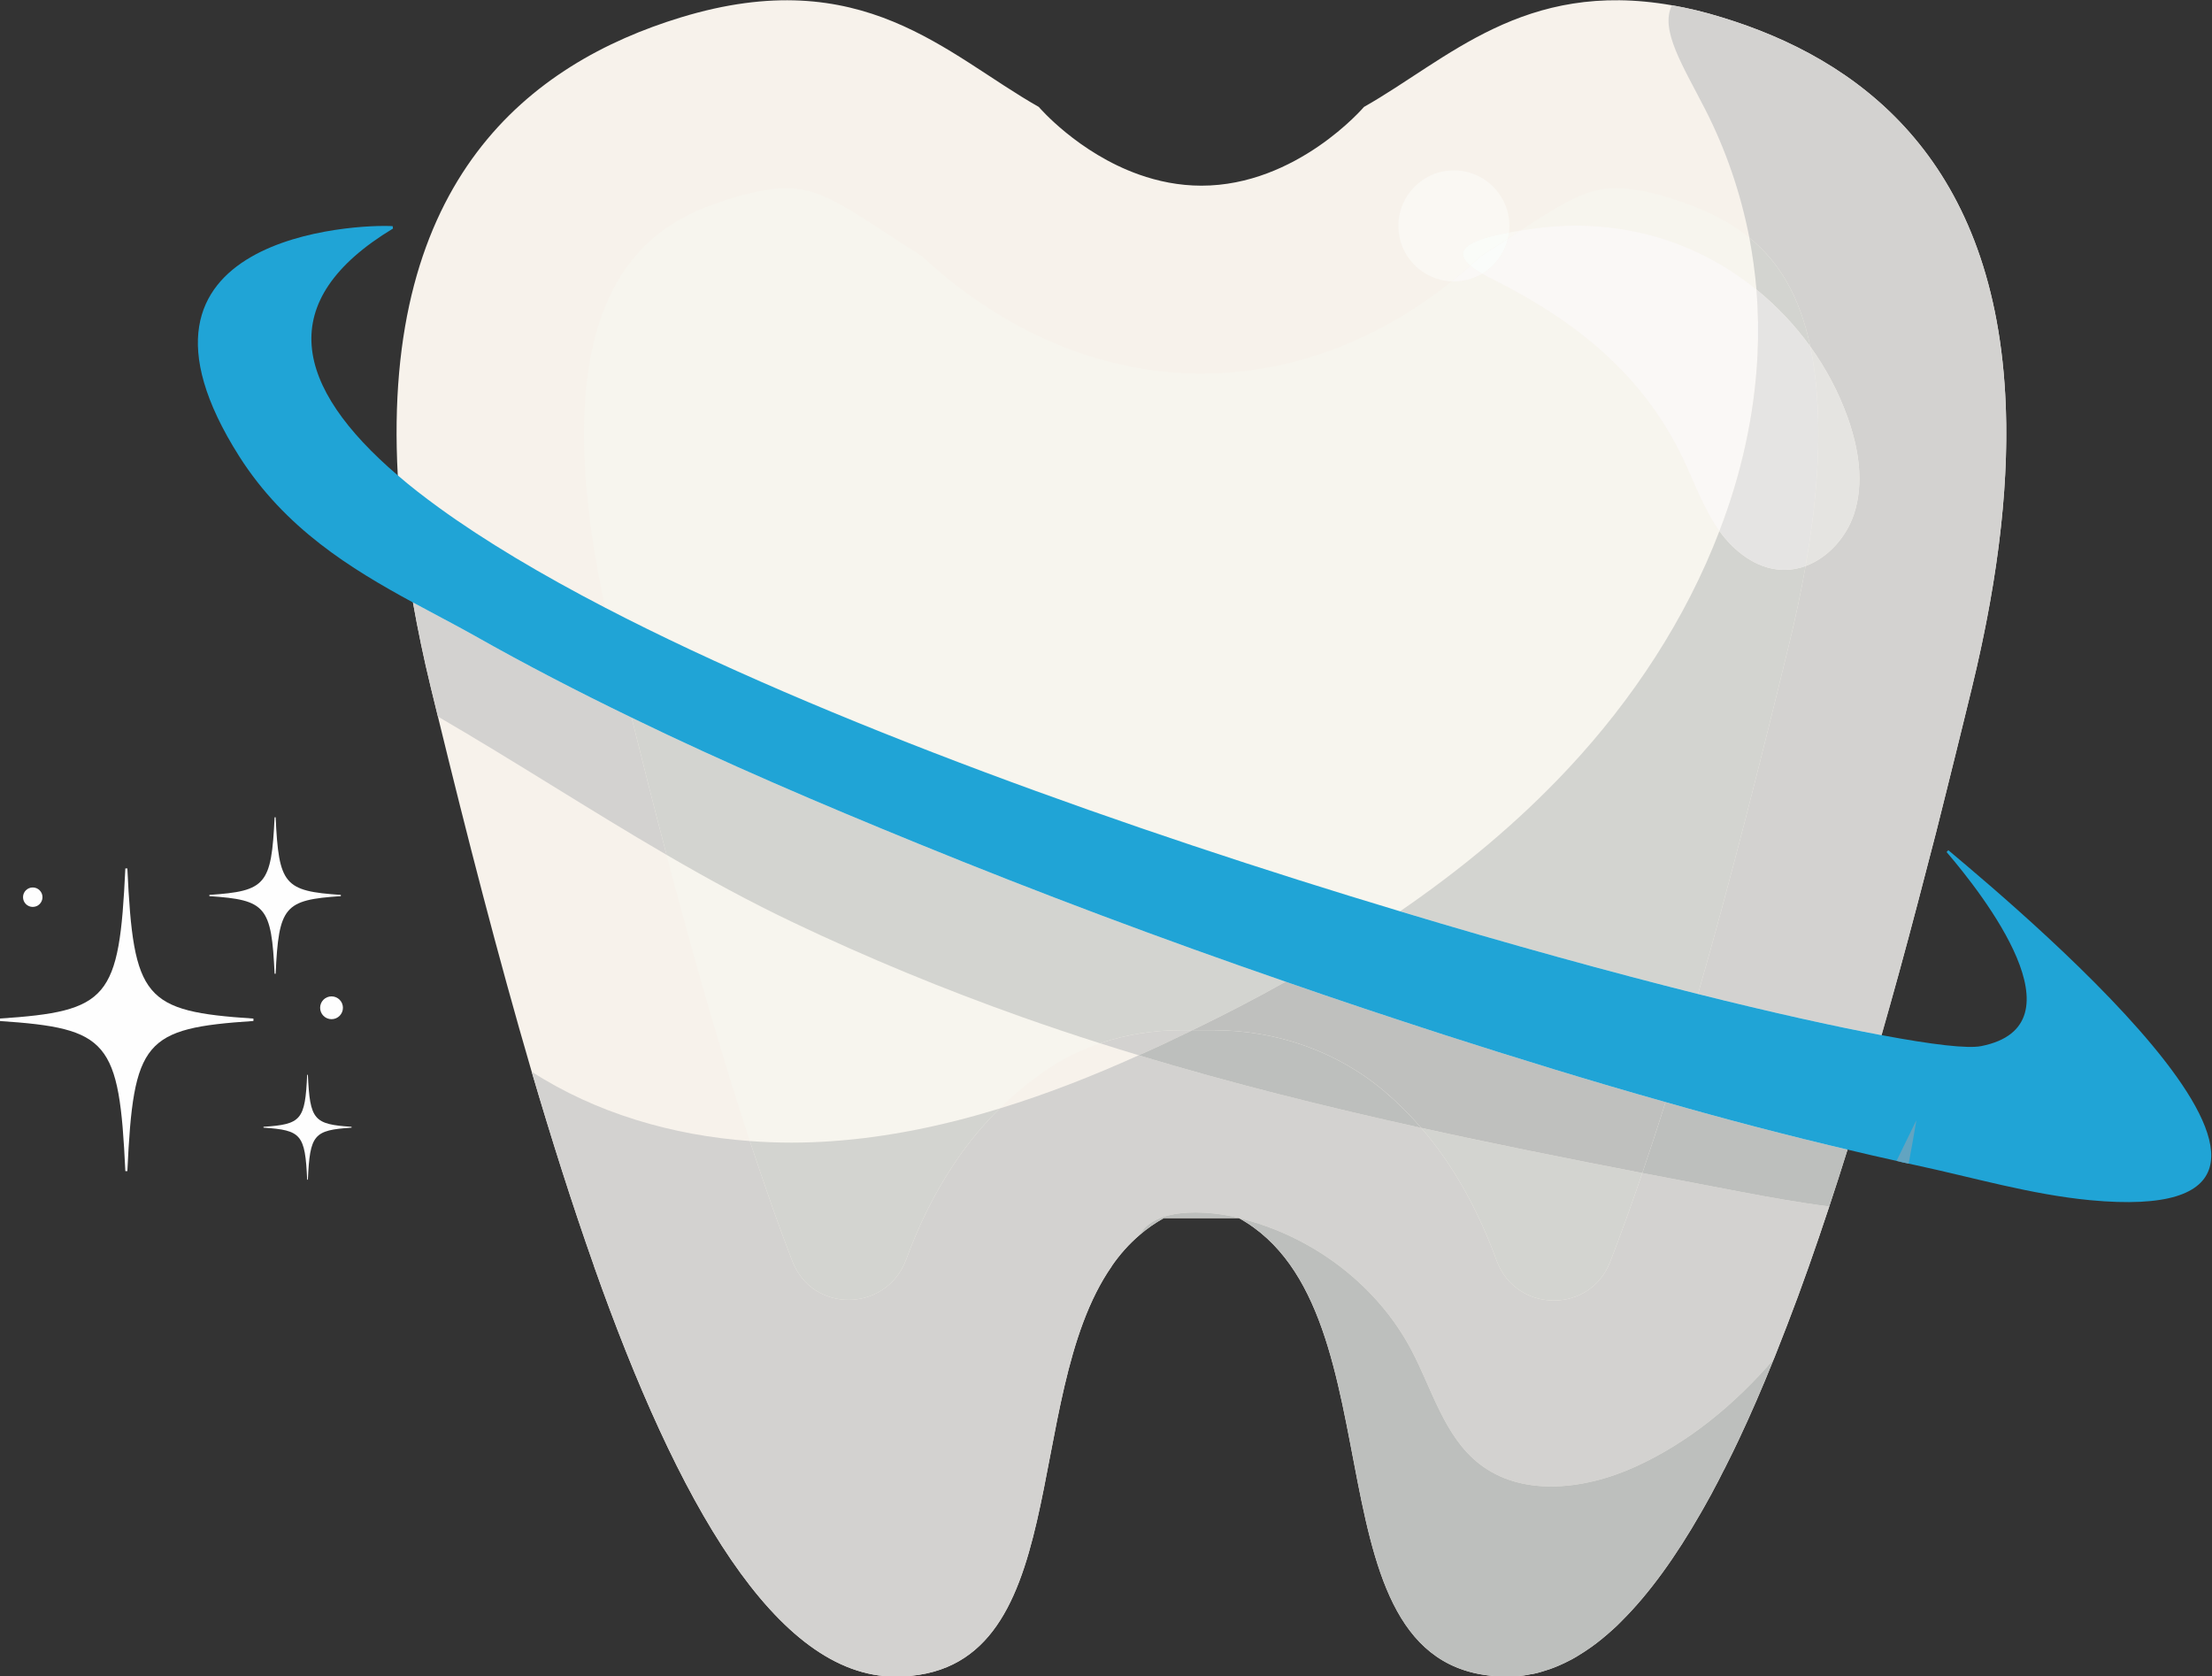 <?xml version="1.0" encoding="UTF-8"?>
<!DOCTYPE svg PUBLIC "-//W3C//DTD SVG 1.1//EN" "http://www.w3.org/Graphics/SVG/1.1/DTD/svg11.dtd">
<!-- Creator: CorelDRAW 2020 (64 Bit) -->
<svg xmlns="http://www.w3.org/2000/svg" xml:space="preserve" width="210mm" height="159.129mm" version="1.1" style="shape-rendering:geometricPrecision; text-rendering:geometricPrecision; image-rendering:optimizeQuality; fill-rule:evenodd; clip-rule:evenodd"
viewBox="0 0 21000 15912.9"
 xmlns:xlink="http://www.w3.org/1999/xlink"
 xmlns:xodm="http://www.corel.com/coreldraw/odm/2003">
 <rect x="0" y="0" width="21000" height="15912.9" fill="#333333" stroke="none"/>
 <defs>
  <style type="text/css">
   <![CDATA[
    .fil5 {fill:#FEFEFE;fill-rule:nonzero}
    .fil11 {fill:#FAFCFA;fill-rule:nonzero}
    .fil10 {fill:#FAFCF8;fill-rule:nonzero}
    .fil7 {fill:#FAF8F6;fill-rule:nonzero}
    .fil6 {fill:#FAF8F3;fill-rule:nonzero}
    .fil1 {fill:#F7F5EE;fill-rule:nonzero}
    .fil0 {fill:#F7F2EB;fill-rule:nonzero}
    .fil9 {fill:#E5E4E3;fill-rule:nonzero}
    .fil8 {fill:#E5E4E1;fill-rule:nonzero}
    .fil3 {fill:#D3D4D0;fill-rule:nonzero}
    .fil2 {fill:#D3D2D0;fill-rule:nonzero}
    .fil13 {fill:#BFC0BE;fill-rule:nonzero}
    .fil12 {fill:#BDBFBD;fill-rule:nonzero}
    .fil4 {fill:#606569;fill-rule:nonzero}
    .fil15 {fill:#62A4C1;fill-rule:nonzero}
    .fil14 {fill:#20A4D6;fill-rule:nonzero}
   ]]>
  </style>
 </defs>
 <g id="Camada_x0020_1">
  <g id="_1941861916928">
   <path class="fil0" d="M18721.94 6523.29c-50.24,202.66 -98.91,408.63 -150.81,614.55 -63.2,254.55 -126.44,510.75 -191.3,766.96 -115.14,445.95 -231.89,895.11 -353.51,1337.75 -53.5,194.61 -108.66,390.79 -163.77,583.75 -16.23,56.76 -32.45,113.53 -48.63,170.3 -34.06,119.96 -69.73,239.98 -105.4,359.94 -25.97,89.17 -51.89,178.39 -79.47,265.95 -25.93,85.91 -51.9,170.25 -77.82,254.55l-11.35 35.67c-56.77,183.26 -115.14,363.26 -173.52,539.99 -129.71,392.4 -262.69,771.84 -402.14,1131.83 -34.06,87.56 -68.12,175.12 -102.13,261.08 -8.14,19.44 -14.62,38.88 -22.71,56.72 -108.66,270.82 -220.54,528.63 -335.68,771.88 -37.28,77.82 -72.94,152.42 -110.27,225.36 -11.35,22.71 -22.7,47.02 -35.67,69.73 -29.18,59.98 -59.98,118.36 -90.78,175.12 -13,25.97 -27.57,53.51 -43.8,81.08 -24.31,43.76 -48.63,89.18 -74.6,132.98 -238.33,416.71 -489.66,766.96 -752.35,1028.04 -27.57,29.19 -56.76,56.77 -85.95,82.69 -66.51,59.98 -132.97,115.14 -201.09,163.77 -21.05,14.62 -43.76,30.8 -66.47,45.41 -25.92,16.23 -51.89,32.41 -77.82,48.63 -27.57,16.23 -53.54,30.8 -81.08,43.81l-32.45 16.18c-58.19,27.58 -116.75,51.89 -176.73,69.73 -14.62,4.87 -30.8,9.74 -47.02,14.61 -25.97,8.09 -51.9,14.57 -79.47,19.45l-22.71 3.26c-21.05,4.87 -42.15,8.09 -63.2,11.35 -16.23,1.61 -34.06,3.22 -50.29,4.87 -34.06,3.22 -66.46,4.83 -100.52,4.83 -1976.65,0 -966.45,-3473.3 -2549.05,-4352.14l-713.46 0c-84.34,47.02 -160.55,100.52 -230.28,160.51 -100.53,85.95 -188.09,184.87 -264.3,295.14l0 1.6c-877.23,1259.93 -332.41,3894.89 -2054.47,3894.89 -1133.43,0 -2070.69,-1660.42 -2860.36,-3894.89l0 -1.6 -1.61 -4.88c-205.92,-582.14 -402.14,-1201.55 -590.23,-1840.41 -321.06,-1097.77 -617.81,-2253.91 -890.24,-3371.17 -22.71,-94.04 -45.41,-186.48 -68.07,-278.87 -68.12,-280.56 -123.28,-548.08 -168.65,-804.28 -25.97,-141.07 -48.67,-280.52 -66.51,-415.11 -3.21,-21.09 -6.48,-40.54 -8.09,-60.03 -16.22,-113.48 -29.18,-225.36 -40.54,-335.63 -12.96,-136.19 -22.7,-267.56 -29.18,-395.66 -152.42,-2816.56 1258.32,-3911.11 2686.84,-4347.31 1728.54,-526.99 2519.87,351.9 3398.71,849.69 0,0 371.34,436.21 951.87,642.13 178.34,63.24 377.78,105.39 591.84,105.39 906.42,0 1543.67,-747.52 1543.67,-747.52 794.54,-449.16 1516.14,-1211.3 2923.61,-964.79 150.81,25.93 308.1,63.2 475.14,115.1 1288.93,392.44 2561.96,1324.78 2688.45,3572.21 43.81,765.36 -47.02,1684.78 -314.58,2785.81z"/>
   <path class="fil1" d="M7514.3 10846.43c-131.5,0 -263.33,-4.87 -394.33,-14.75 -0.32,0 -0.82,-0.19 -1.14,-0.19 -117.72,-357.69 -237.09,-742.18 -360.64,-1161.98 -150.81,-514.98 -295.28,-1042.33 -430.18,-1554.88 391.94,228.17 790.82,446.08 1205.46,643.09 705.32,335.67 1428.53,634.03 2164.69,895.11 247.61,87.7 496.37,171.21 746.42,250.83 -181.28,61.45 -354.29,146.25 -513.7,255.37 -156.97,107.38 -304.05,228.68 -440.43,363.58 -521.65,160.05 -1056.08,273.35 -1600.25,310.68 -124.38,8.73 -250.05,13.14 -375.9,13.14zm5777.18 -2195.72c-415.93,-125.02 -841.43,-257.03 -1271.29,-395.34 -2208.49,-711.02 -4532.64,-1583.06 -6274.78,-2486.77 -712.04,-3302.72 646.67,-3717 1237.54,-3897.13 185.33,-56.63 348.6,-85.13 485.16,-85.13 269.49,0 473.98,117.21 947.92,427.88 91.15,59.71 188.78,123.74 292.06,188.46 29.65,18.61 57.09,39.39 82.83,63.2 291.09,267.88 779.65,642.95 1426,872.22 389.96,138.17 789.53,208.08 1188.22,208.08 1061.14,0 1878.39,-475.59 2377.51,-875.16 6.62,0.18 13.43,0.32 20.09,0.32 97.95,0 189.56,-26.75 268.2,-73.13 24.32,13.97 51.25,28.22 81.08,43.16 787.1,391.75 1441.03,901.36 1827.96,1715.85 106.04,223.48 189.05,459.88 329.48,663.54 4.68,6.81 9.42,13.47 14.24,20.27 0,0 0,0 0,0.19 -317.79,831.82 -823.72,1600.43 -1435,2253.91 -478.36,512.41 -1018.35,958.31 -1597.22,1355.58l0 0zm3383.94 -5901.69c-219.2,-178.21 -465.39,-322.99 -728.85,-424.99 -313.94,-121.62 -650.72,-181.93 -987.36,-181.93 -130.22,0 -260.26,9.06 -389.19,26.89 -44.58,6.35 -90.96,12.97 -137.34,20.27 447.42,-292.19 647.83,-403.24 909.22,-403.24 67.62,0 142.54,7.12 222.79,21.05 85.45,14.75 166.86,34.56 254.23,61.78 303.09,92.29 569.82,209.69 788.75,387.57 30.8,163.13 53.32,327.86 67.75,492.6z"/>
   <path class="fil2" d="M8499.87 15915.11c-1133.43,0 -2070.69,-1660.42 -2860.36,-3894.89l0 -1.6 -1.61 -4.88c-205.92,-582.14 -402.14,-1201.55 -590.23,-1840.41 610.96,393.87 1335.31,604.66 2071.16,658.16 66.97,203.99 133.61,399.2 200.08,587.34l-0.65 -1.66 14.76 43.3c64.53,181.79 127.46,351.58 188.59,510.3 95.01,246.46 314.08,368.4 533.97,368.4 226.51,0 453.85,-129.2 547.76,-384.26 112.06,-304.7 254.73,-606.32 443,-889.6 13.79,-22.06 28.23,-43.75 43.3,-65.17 120.93,-174.16 254.87,-333.57 400.81,-477.53 0.51,-0.32 1.15,-0.5 1.79,-0.64 449.81,-137.53 888.27,-310.54 1318.63,-504.64 883.25,267.23 1779.28,490.02 2681.52,689.14 329.66,381.73 554.38,819.54 715.89,1259.29 92.76,252.62 318.17,379.75 543.21,379.75 220.22,0 440.07,-121.76 534.94,-367.11 52.53,-136.06 106.36,-280.2 161.51,-433.13 48.31,-134.4 96.3,-271.28 143.64,-410.04 305.02,58.83 610.36,116.88 915.38,174.8 280.53,53.5 569.14,105.39 859.4,142.67 -129.71,392.4 -262.69,771.84 -402.14,1131.83 -34.06,87.56 -68.12,175.12 -102.13,261.08 -8.14,19.44 -14.62,38.88 -22.71,56.72l0 0c-366.47,424.85 -802.68,788.06 -1311.82,1019.95 -248.07,113.02 -530.39,188.08 -802.18,188.08 -246.64,0 -484.51,-61.91 -679.9,-214.01 -332.42,-259.47 -447.56,-702.15 -643.73,-1076.71 -329.2,-627.51 -951.83,-1091.29 -1639.37,-1256.67l0 0c-35.67,-9.74 -69.73,-17.83 -105.4,-24.31 -80.25,-15.4 -191.02,-29.38 -306.95,-29.38 -211.94,0 -441.21,46.38 -531.39,214.2l0 0c-100.53,85.95 -188.09,184.87 -264.3,295.14l0 1.6c-877.23,1259.93 -332.41,3894.89 -2054.47,3894.89z"/>
   <path class="fil3" d="M14751.49 12345.51c-225.04,0 -450.45,-127.13 -543.21,-379.75 -161.51,-439.75 -386.23,-877.56 -715.89,-1259.29 697.23,153.7 1398.05,293.48 2099.19,428.76 -47.34,138.76 -95.33,275.64 -143.64,410.04 -55.15,152.93 -108.98,297.07 -161.51,433.13 -94.87,245.35 -314.72,367.11 -534.94,367.11zm-6695.91 -6.34c-219.89,0 -438.96,-121.94 -533.97,-368.4 -61.13,-158.72 -124.06,-328.51 -188.59,-510.3l-14.76 -43.3 0.65 1.66c-66.47,-188.14 -133.11,-383.35 -200.08,-587.34 0.32,0 0.82,0.19 1.14,0.19 131,9.88 262.83,14.75 394.33,14.75 125.85,0 251.52,-4.41 375.9,-13.14 544.17,-37.33 1078.6,-150.63 1600.25,-310.68 -145.94,143.96 -279.88,303.37 -400.81,477.53 -15.07,21.42 -29.51,43.11 -43.3,65.17 -188.27,283.28 -330.94,584.9 -443,889.6 -93.91,255.06 -321.25,384.26 -547.76,384.26z"/>
   <path class="fil4" d="M17864.16 9826.3l-1.61 0 0 0c55.11,-192.96 110.27,-389.14 163.77,-583.75 121.62,-442.64 238.37,-891.8 353.51,-1337.75 64.86,-256.21 128.1,-512.41 191.3,-766.96 51.9,-205.92 100.57,-411.89 150.81,-614.55 224.77,-924.75 324.79,-1721.27 325.11,-2406.19 -0.32,684.92 -100.34,1481.44 -325.11,2406.19 -50.24,202.66 -98.91,408.63 -150.81,614.55 -63.2,254.55 -126.44,510.75 -191.3,766.96 -115.14,445.95 -231.89,895.11 -353.51,1337.75 -53.5,196.22 -107.01,390.79 -162.16,583.75l0 0z"/>
   <path class="fil2" d="M17862.55 9826.3l0 0c-251.52,-47.16 -544.36,-108.3 -870.94,-182.25 -268.84,-61.13 -560.21,-130.86 -871.07,-208.68 310.35,-1081.73 597.22,-2222.29 867.67,-3333.2 61.32,-252.81 112.57,-496.05 153.43,-729.04 212.4,-78.46 386.38,-272.89 459.37,-492.6 97.77,-295.78 45.04,-621.86 -59.2,-915.2 -85.45,-240.63 -206.24,-467.97 -355.26,-675.03 -102.18,-488.56 -302.59,-809.3 -578.88,-1033.88 0,-0.32 -0.18,-0.69 -0.18,-1.01 -82.69,-424.81 -223.76,-836.69 -419.98,-1219.35 -210.79,-411.88 -431.33,-754.04 -314.58,-985.89 150.81,25.93 308.1,63.2 475.14,115.1 1288.93,392.44 2561.96,1324.78 2688.45,3572.21 7.13,122.59 10.53,249.08 10.53,379.62 -0.32,684.92 -100.34,1481.44 -325.11,2406.19 -50.24,202.66 -98.91,408.63 -150.81,614.55 -63.2,254.55 -126.44,510.75 -191.3,766.96 -115.14,445.95 -231.89,895.11 -353.51,1337.75 -53.5,194.61 -108.66,390.79 -163.77,583.75l0 0z"/>
   <path class="fil3" d="M16120.54 9435.37c-446.4,-111.88 -932.39,-240.3 -1444.94,-382.84 -443.64,-123.73 -907.56,-258 -1384.12,-401.82l0 0c578.87,-397.27 1118.86,-843.17 1597.22,-1355.58 611.28,-653.48 1117.21,-1422.09 1435,-2253.91 0,-0.19 0,-0.19 0,-0.19 140.61,194.43 348.51,355.63 587.15,368.09 9.75,0.64 19.49,0.82 29.19,0.82 69.59,0 137.39,-13.14 201.6,-36.81 -40.86,232.99 -92.11,476.23 -153.43,729.04 -270.45,1110.91 -557.32,2251.47 -867.67,3333.2zm1066.01 -6145.07c-145.48,-201.88 -317.98,-384.63 -511.13,-541.28 -14.43,-164.74 -36.95,-329.47 -67.75,-492.6 276.29,224.58 476.7,545.32 578.88,1033.88z"/>
   <path class="fil5" d="M2406.05 9691.9c-1039.72,68.9 -1139.14,187.26 -1196.87,1425.12l-19.3 0c-57.87,-1237.86 -157.29,-1356.22 -1197.01,-1425.12l0 -22.89c1039.72,-68.72 1139.14,-187.12 1197.01,-1425.13l19.3 0c57.73,1238.01 157.15,1356.41 1196.87,1425.13l0 22.89z"/>
   <path class="fil5" d="M3235.75 8506.7c-537.69,35.67 -589.08,96.81 -618.91,736.86l-9.88 0c-30.02,-640.05 -81.4,-701.19 -619.1,-736.86l0 -11.81c537.7,-35.67 589.08,-96.8 619.1,-736.81l9.88 0c29.83,640.01 81.22,701.14 618.91,736.81l0 11.81z"/>
   <path class="fil5" d="M3337.61 10704.36c-360.32,23.85 -394.7,64.85 -414.78,493.74l-6.67 0c-19.95,-428.89 -54.47,-469.89 -414.6,-493.74l0 -7.96c360.13,-23.81 394.65,-64.85 414.6,-493.75l6.67 0c20.08,428.9 54.46,469.94 414.78,493.75l0 7.96z"/>
   <path class="fil5" d="M3255.7 9566.37c0,59.84 -48.49,108.34 -108.15,108.34 -59.99,0 -108.3,-48.5 -108.3,-108.34 0,-59.8 48.31,-108.16 108.3,-108.16 59.66,0 108.15,48.36 108.15,108.16z"/>
   <path class="fil5" d="M403.29 8516.63c0,51.07 -41.33,92.39 -92.44,92.39 -50.88,0 -92.25,-41.32 -92.25,-92.39 0,-51.11 41.37,-92.29 92.25,-92.29 51.11,0 92.44,41.18 92.44,92.29z"/>
   <path class="fil6" d="M14315.61 2265.79c4.55,-19.12 7.95,-38.56 10.39,-58.37 35.21,-6.48 71.01,-12.46 106.68,-18.16 -11.81,7.77 -23.81,15.72 -36.13,23.68 -26.42,17.37 -53.36,34.88 -80.94,52.85z"/>
   <path class="fil7" d="M16323.7 5041.03c-4.82,-6.8 -9.56,-13.46 -14.24,-20.27 -140.43,-203.66 -223.44,-440.06 -329.48,-663.54 -386.93,-814.49 -1040.86,-1324.1 -1827.96,-1715.85 -29.83,-14.94 -56.76,-29.19 -81.08,-43.16 121.3,-71.98 211.44,-191.17 244.67,-332.42 27.58,-17.97 54.52,-35.48 80.94,-52.85 12.32,-7.96 24.32,-15.91 36.13,-23.68 46.38,-7.3 92.76,-13.92 137.34,-20.27 128.93,-17.83 258.97,-26.89 389.19,-26.89 336.64,0 673.42,60.31 987.36,181.93 263.46,102 509.65,246.78 728.85,424.99 0,0.32 0.19,0.64 0.19,0.96 16.18,207.58 19.44,416.76 9.7,624.29 -29.19,572.26 -155.5,1133.3 -361.61,1666.76z"/>
   <path class="fil8" d="M17141.64 5373.13c100.85,-575.48 139.09,-1089.68 113.49,-1535.58 -11.36,-202.84 -34.52,-384.31 -68.58,-547.25 149.02,207.06 269.81,434.4 355.26,675.03 104.24,293.34 156.97,619.42 59.2,915.2 -72.99,219.71 -246.97,414.14 -459.37,492.6z"/>
   <path class="fil9" d="M16940.04 5409.94c-9.7,0 -19.44,-0.18 -29.19,-0.82 -238.64,-12.46 -446.54,-173.66 -587.15,-368.09 206.11,-533.46 332.42,-1094.5 361.61,-1666.76 9.74,-207.53 6.48,-416.71 -9.7,-624.29 0,-0.32 -0.19,-0.64 -0.19,-0.96 193.15,156.65 365.65,339.4 511.13,541.28 34.06,162.94 57.22,344.41 68.58,547.25 25.6,445.9 -12.64,960.1 -113.49,1535.58 -64.21,23.67 -132.01,36.81 -201.6,36.81z"/>
   <path class="fil6" d="M13782.65 2671.02c-281.67,-10.53 -506.89,-242.24 -506.89,-526.66 0,-290.91 235.93,-526.85 526.98,-526.85 291.05,0 526.98,235.94 526.98,526.85 0,21.42 -1.28,42.33 -3.72,63.06 -304.19,55.8 -566.05,144.97 -366.93,314.58 -53.51,47.67 -112.2,97.63 -176.42,149.02z"/>
   <path class="fil7" d="M13802.74 2671.34c-6.66,0 -13.47,-0.14 -20.09,-0.32 64.22,-51.39 122.91,-101.35 176.42,-149.02 27.9,23.86 64.67,49.14 111.87,76.21 -78.64,46.38 -170.25,73.13 -268.2,73.13z"/>
   <path class="fil10" d="M13959.07 2522c-199.12,-169.61 62.74,-258.78 366.93,-314.58 -2.44,19.81 -5.84,39.25 -10.39,58.37 -66.46,43.49 -136.19,88.53 -208.68,133.94 -30.33,19.13 -58.19,40.55 -84.62,64.86 -20.27,18.66 -41.18,37.78 -63.24,57.41z"/>
   <path class="fil11" d="M14070.94 2598.21c-47.2,-27.07 -83.97,-52.35 -111.87,-76.21 22.06,-19.63 42.97,-38.75 63.24,-57.41 26.43,-24.31 54.29,-45.73 84.62,-64.86 72.49,-45.41 142.22,-90.45 208.68,-133.94 -33.23,141.25 -123.37,260.44 -244.67,332.42z"/>
   <path class="fil2" d="M10810.87 10017.33c-122.4,-37.14 -244.35,-74.93 -366.29,-113.67 246.28,-83.66 507.68,-124.38 770.23,-124.38l104.89 0 0 0 -25.93 13c-158.9,77.82 -317.84,152.42 -479.96,223.76 -1.01,0.46 -1.97,0.83 -2.94,1.29zm-4482.86 -1902.7c-730.01,-424.85 -1435.2,-885.18 -2170.58,-1312.47l0 0c-22.71,-94.04 -45.41,-186.48 -68.07,-278.87 -68.12,-280.56 -123.28,-548.08 -168.65,-804.28 199.44,108.61 395.62,209.18 580.49,312.92 489.52,277.31 988.97,534.98 1494.71,779.79 101.68,410.6 213.23,850.99 332.1,1302.91z"/>
   <path class="fil3" d="M10444.58 9903.66c-250.05,-79.62 -498.81,-163.13 -746.42,-250.83 -736.16,-261.08 -1459.37,-559.44 -2164.69,-895.11 -414.64,-197.01 -813.52,-414.92 -1205.46,-643.09 -118.87,-451.92 -230.42,-892.31 -332.1,-1302.91 0.19,0.18 0.19,0.18 0.33,0.18 890.24,432.94 1803.13,822.12 2717.69,1195.08 1151.27,470.22 2315.5,906.42 3491.13,1311.78 -290.26,163.77 -587.01,316.23 -885.36,460.52l-104.89 0c-262.55,0 -523.95,40.72 -770.23,124.38z"/>
   <path class="fil2" d="M5745.41 5768.79c-54.19,-28.22 -108.02,-56.45 -161.2,-84.67 53.18,28.22 106.87,56.45 161.2,84.48l0 0.19z"/>
   <path class="fil3" d="M12020.19 8255.37c-2208.03,-710.06 -4532.32,-1582.09 -6273.68,-2486.12 -0.32,-0.14 -0.64,-0.32 -1.1,-0.46l0 -0.19c1742.14,903.71 4066.29,1775.75 6274.78,2486.77z"/>
   <path class="fil12" d="M17366.36 11452.7c-290.26,-37.28 -578.87,-89.17 -859.4,-142.67 -305.02,-57.92 -610.36,-115.97 -915.38,-174.8 74.93,-219.58 148.38,-444.34 220.72,-673.43 0.14,0 0.33,0.14 0.65,0.14 572.39,163.77 1148.05,314.58 1726.93,450.77 -56.77,183.26 -115.14,363.26 -173.52,539.99l0 0zm-3873.97 -746.23c-902.24,-199.12 -1798.27,-421.91 -2681.52,-689.14 0.97,-0.46 1.93,-0.83 2.94,-1.29 162.12,-71.34 321.06,-145.94 479.96,-223.76l25.93 -13 202.52 0c590.91,0 1169.93,197.5 1620.56,580.02 128.11,108.8 244.21,225.09 349.61,347.17z"/>
   <path class="fil13" d="M15591.58 11135.23c-701.14,-135.28 -1401.96,-275.06 -2099.19,-428.76 -105.4,-122.08 -221.5,-238.37 -349.61,-347.17 -450.63,-382.52 -1029.65,-580.02 -1620.56,-580.02l-202.52 0c298.35,-144.29 595.1,-296.75 885.36,-460.52l0 0c496.19,173.51 995.59,338.89 1495.04,501.06 700.18,225.41 1403.89,442.54 2112.2,641.98 -72.34,229.09 -145.79,453.85 -220.72,673.43z"/>
   <path class="fil12" d="M16991.61 9644.05c-268.84,-60.95 -560.85,-130.68 -871.21,-208.36 0,0 0.14,-0.18 0.14,-0.32 310.86,77.82 602.23,147.55 871.07,208.68z"/>
   <path class="fil13" d="M16120.4 9435.69c-0.32,0 -0.69,-0.18 -1.01,-0.18 -446.54,-112.02 -931.7,-240.44 -1443.79,-382.98 512.55,142.54 998.54,270.96 1444.94,382.84 0,0.14 -0.14,0.32 -0.14,0.32z"/>
   <path class="fil14" d="M19842.42 11392.72c-561.04,-53.5 -1104.25,-214.06 -1655.55,-332.42 -22.89,-4.87 -43.8,-9.74 -66.51,-14.61 -38.88,-8.09 -77.82,-16.23 -115.14,-25.93 -155.63,-34.06 -309.71,-69.73 -465.34,-107.05 -578.88,-136.19 -1154.54,-287 -1726.93,-450.77 -708.59,-199.44 -1412.35,-416.71 -2112.85,-642.12 -499.45,-162.17 -998.85,-327.55 -1495.04,-501.06 -1175.63,-405.36 -2339.86,-841.56 -3491.13,-1311.78 -914.56,-372.96 -1827.45,-762.14 -2717.69,-1195.08 -505.89,-244.85 -1005.34,-502.66 -1495.04,-779.97 -184.87,-103.74 -381.05,-204.31 -580.49,-312.92 -591.88,-321.06 -1214.51,-703.76 -1649.11,-1386.43 -1337.75,-2109.58 1143.18,-2206.89 1456.15,-2185.79l3.22 22.71c-1138.31,687.49 -935.6,1503.13 45.42,2343.08 118.35,102.18 249.72,204.31 390.78,306.49 436.21,316.19 972.93,635.6 1579.34,950.18 2080.44,1079.93 4992.7,2114.5 7544.97,2881.46 1026.43,309.71 1994.49,575.66 2827.91,784.8 687.54,171.9 1284.25,304.88 1743.16,390.79l1.61 0c484.83,90.82 817.24,129.75 945.35,103.78 985.89,-196.17 21.09,-1433.4 -329.16,-1842.02l16.23 -17.83c760.48,638.86 4282.41,3599.75 1345.84,3322.49z"/>
   <path class="fil12" d="M10818.64 11723.48c90.18,-167.82 319.45,-214.2 531.39,-214.2 115.93,0 226.7,13.98 306.95,29.38 35.67,6.48 69.73,14.57 105.4,24.31l-713.46 0c-84.34,47.02 -160.55,100.52 -230.28,160.51z"/>
   <path class="fil2" d="M16393.43 13899.57c37.33,-72.94 72.99,-149.15 110.27,-225.36 -37.28,77.82 -72.94,152.42 -110.27,225.36z"/>
   <path class="fil12" d="M14311.43 15915.11c-1976.65,0 -966.45,-3473.3 -2549.05,-4352.14 687.54,165.38 1310.17,629.16 1639.37,1256.67 196.17,374.56 311.31,817.24 643.73,1076.71 195.39,152.1 433.26,214.01 679.9,214.01 271.79,0 554.11,-75.06 802.18,-188.08 509.14,-231.89 945.35,-595.1 1311.82,-1019.95 -108.66,270.82 -220.54,528.63 -335.68,771.88l0 0c-37.28,76.21 -72.94,152.42 -110.27,225.36l0 0c-11.35,22.71 -22.7,47.02 -35.67,69.73 -29.18,59.98 -59.98,118.36 -90.78,175.12 -13,25.97 -27.57,53.51 -43.8,81.08 -24.31,43.76 -48.63,89.18 -74.6,132.98 -238.33,416.71 -489.66,766.96 -752.35,1028.04 -27.57,29.19 -56.76,56.77 -85.95,82.69 -66.51,59.98 -132.97,115.14 -201.09,163.77 -21.05,14.62 -43.76,30.8 -66.47,45.41 -25.92,16.23 -51.89,32.41 -77.82,48.63 -27.57,16.23 -53.54,30.8 -81.08,43.81l-32.45 16.18c-58.19,27.58 -116.75,51.89 -176.73,69.73 -14.62,4.87 -30.8,9.74 -47.02,14.61 -25.97,8.09 -51.9,14.57 -79.47,19.45l-22.71 3.26c-21.05,4.87 -42.15,8.09 -63.2,11.35 -16.23,1.61 -34.06,3.22 -50.29,4.87 -34.06,3.22 -66.46,4.83 -100.52,4.83z"/>
   <path class="fil15" d="M18120.36 11045.69l0 0c-38.88,-8.09 -77.82,-16.23 -115.14,-25.93 63.25,-128.1 126.49,-257.81 188.13,-385.91 -22.89,137.8 -47.02,274.04 -72.99,411.84z"/>
  </g>
 </g>
</svg>
